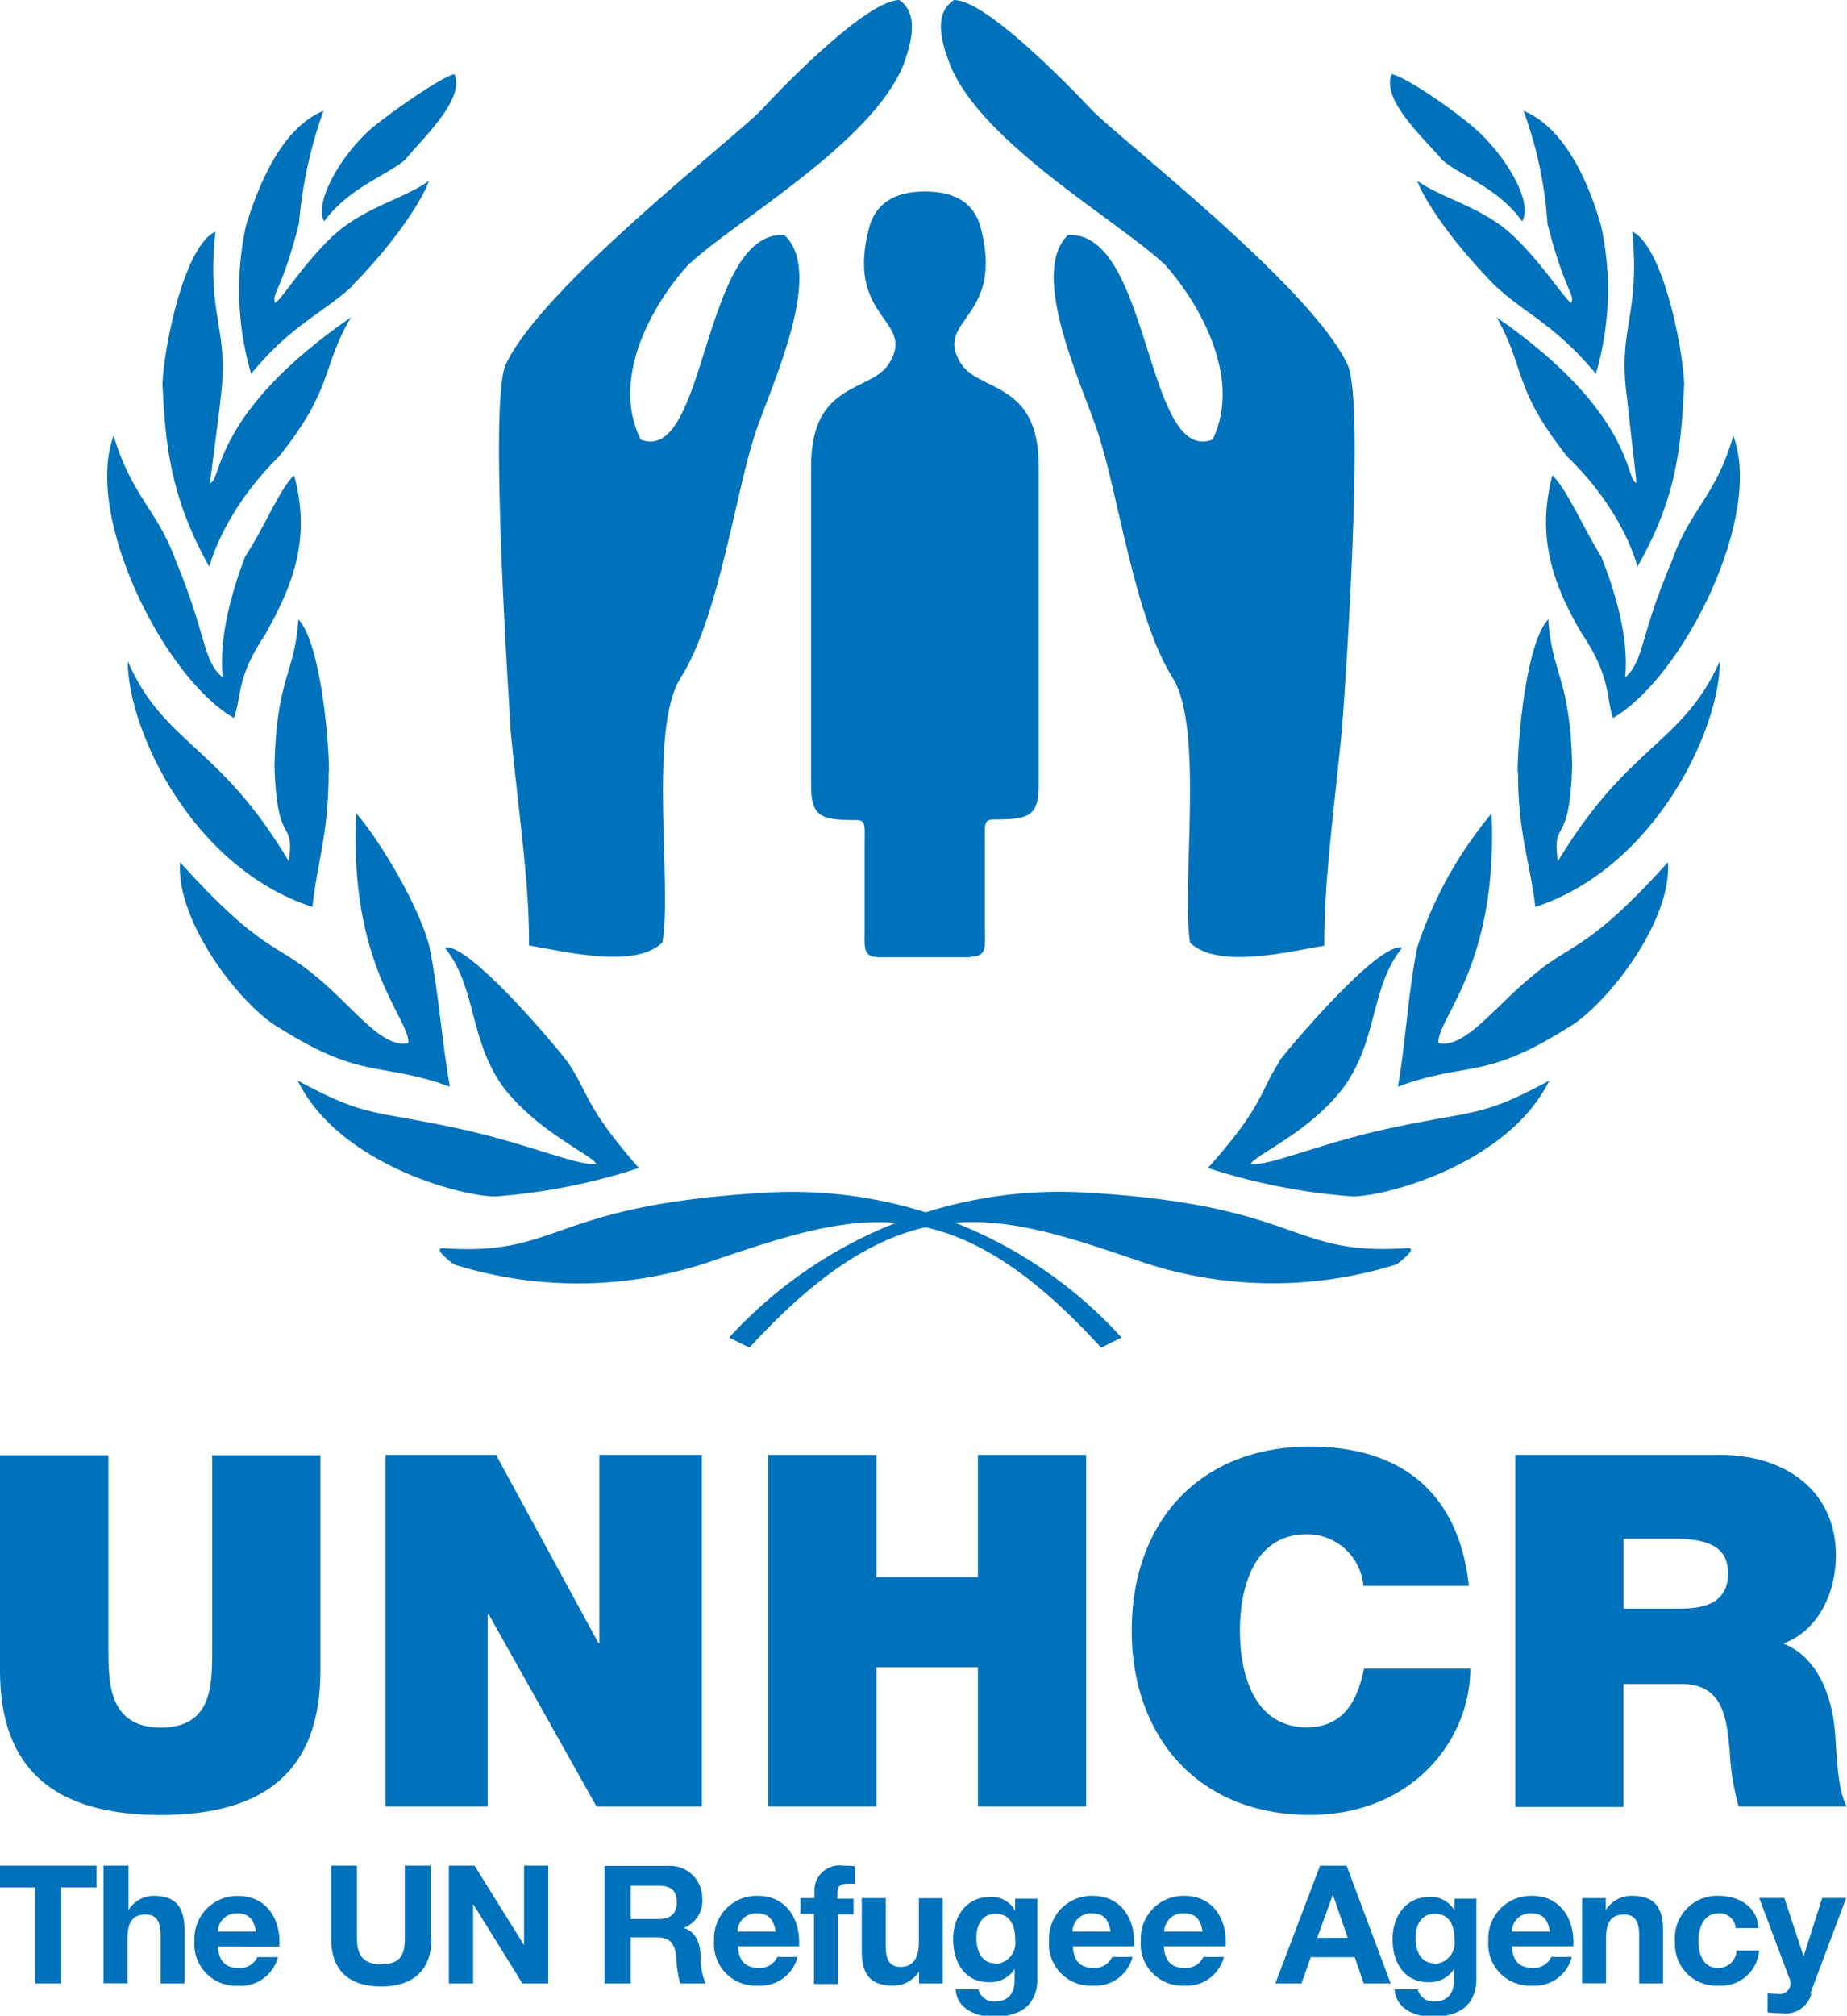 <svg xmlns="http://www.w3.org/2000/svg" viewBox="0 0 154.44 168.44"><defs><style>.a{fill:#0072bc;}</style></defs><title>unhcr-logo-vertical</title><path class="a" d="M26.79,139.61c0,8.15-4.4,12.06-13.37,12.06S0,147.75,0,139.61v-18H9.06v16c0,3,0,6.75,4.4,6.75s4.28-3.75,4.28-6.75v-16h9.05v18"/><polygon class="a" points="32.23 121.58 41.48 121.58 50.04 137.3 50.12 137.3 50.12 121.58 58.68 121.58 58.68 150.96 49.88 150.96 40.87 134.91 40.78 134.91 40.78 150.96 32.23 150.96 32.23 121.58"/><polygon class="a" points="64.24 121.58 73.29 121.58 73.29 131.79 81.77 131.79 81.77 121.58 90.82 121.58 90.82 150.96 81.77 150.96 81.77 139.32 73.29 139.32 73.29 150.96 64.24 150.96 64.24 121.58"/><path class="a" d="M114,132.53a4.71,4.71,0,0,0-4.73-4.32c-4.24,0-5.59,4.11-5.59,8.06s1.36,8.07,5.59,8.07c3,0,4.24-2.14,4.78-4.9h8.89c0,5.92-4.81,12.22-13.41,12.22-9.5,0-14.9-6.71-14.9-15.39,0-9.26,5.84-15.39,14.9-15.39,8.06,0,12.51,4.28,13.29,11.64H114"/><path class="a" d="M135.76,128.58H140c3.46,0,4.49,1.07,4.49,2.92,0,2.63-2.31,2.92-4,2.92h-4.73ZM126.7,151h9.05V140.72h4.82c3.58,0,3.82,2.92,4.07,5.72a20.87,20.87,0,0,0,.74,4.52h9.05c-.83-1.36-.86-4.85-1-6.29-.33-3.66-1.85-6.38-4.32-7.33,3-1.11,4.4-4.32,4.4-7.37,0-5.56-4.45-8.39-9.59-8.39H126.7V151"/><polygon class="a" points="2.95 157.72 0 157.72 0 155.9 8.07 155.9 8.07 157.72 5.12 157.72 5.12 165.74 2.95 165.74 2.95 157.72"/><path class="a" d="M8.74,155.9h2v3.71h0a2.51,2.51,0,0,1,2.08-1.19c2.08,0,2.61,1.17,2.61,2.94v4.38h-2v-4c0-1.17-.34-1.75-1.25-1.75-1.06,0-1.52.59-1.52,2v3.74h-2V155.9"/><path class="a" d="M18.23,162.65c.05,1.24.66,1.81,1.75,1.81a1.61,1.61,0,0,0,1.54-.92h1.72a3.21,3.21,0,0,1-3.34,2.4,3.48,3.48,0,0,1-3.64-3.75,3.58,3.58,0,0,1,3.64-3.76c2.43,0,3.6,2,3.46,4.23Zm3.18-1.24c-.18-1-.61-1.52-1.56-1.52a1.54,1.54,0,0,0-1.63,1.52h3.18"/><path class="a" d="M36.08,162c0,2.66-1.57,4-4.2,4s-4.19-1.28-4.19-4V155.9h2.16V162c0,1.07.28,2.14,2,2.14,1.54,0,2-.68,2-2.14V155.9h2.16V162"/><polygon class="a" points="37.53 155.9 39.68 155.9 43.79 162.5 43.82 162.5 43.82 155.9 45.84 155.9 45.84 165.74 43.68 165.74 39.59 159.15 39.56 159.15 39.56 165.74 37.53 165.74 37.53 155.9"/><path class="a" d="M52.73,157.58H55.1c1,0,1.49.42,1.49,1.37s-.52,1.41-1.49,1.41H52.73Zm-2.16,8.16h2.16v-3.85h2.16c1.09,0,1.49.46,1.64,1.49a10.88,10.88,0,0,0,.34,2.36H59a5.39,5.39,0,0,1-.41-2.33c-.07-1-.37-2-1.43-2.3v0a2.42,2.42,0,0,0,1.56-2.47,2.7,2.7,0,0,0-2.88-2.72H50.56v9.84"/><path class="a" d="M61.67,161.41a1.54,1.54,0,0,1,1.63-1.52c1,0,1.38.52,1.56,1.52Zm5.14,1.24c.14-2.19-1-4.23-3.46-4.23a3.57,3.57,0,0,0-3.64,3.76,3.48,3.48,0,0,0,3.64,3.75,3.21,3.21,0,0,0,3.34-2.4H65a1.61,1.61,0,0,1-1.54.92c-1.09,0-1.7-.56-1.75-1.81h5.14"/><path class="a" d="M68.11,159.92H66.93v-1.31h1.17v-.55a2.09,2.09,0,0,1,2.38-2.16c.34,0,.7,0,1,.06v1.46a5.93,5.93,0,0,0-.72,0c-.52,0-.74.22-.74.81v.43h1.35v1.31H70.06v5.82h-2v-5.82"/><path class="a" d="M78.71,165.74H76.85v-1h0a2.55,2.55,0,0,1-2.18,1.19c-2.08,0-2.61-1.17-2.61-2.94v-4.38h2v4c0,1.17.34,1.75,1.25,1.75s1.52-.59,1.52-2v-3.74h2v7.13"/><path class="a" d="M83.22,164.06c-1.2,0-1.58-1.12-1.58-2.14s.48-2,1.58-2c1.27,0,1.67,1,1.67,2.19a1.75,1.75,0,0,1-1.67,2m3.53-5.45H84.88v1h0a2.22,2.22,0,0,0-2.12-1.14c-2,0-3.06,1.68-3.06,3.53s.91,3.59,3,3.59a2.41,2.41,0,0,0,2.14-1.1h0v.94c0,1-.48,1.76-1.57,1.76a1.33,1.33,0,0,1-1.46-1H79.91c.09,1.63,1.74,2.29,3.14,2.29,3.28,0,3.69-2,3.69-3.16v-6.67"/><path class="a" d="M89.68,161.41a1.54,1.54,0,0,1,1.63-1.52c1,0,1.38.52,1.56,1.52Zm5.14,1.24c.14-2.19-1-4.23-3.46-4.23a3.57,3.57,0,0,0-3.64,3.76,3.48,3.48,0,0,0,3.64,3.75,3.21,3.21,0,0,0,3.34-2.4H93a1.61,1.61,0,0,1-1.54.92c-1.09,0-1.7-.56-1.75-1.81h5.14"/><path class="a" d="M97.35,161.41A1.54,1.54,0,0,1,99,159.89c1,0,1.38.52,1.56,1.52Zm5.14,1.24c.14-2.19-1-4.23-3.46-4.23a3.57,3.57,0,0,0-3.64,3.76A3.48,3.48,0,0,0,99,165.93a3.21,3.21,0,0,0,3.34-2.4h-1.72a1.61,1.61,0,0,1-1.55.92c-1.09,0-1.69-.56-1.75-1.81h5.14"/><path class="a" d="M111.45,158.32h0l1.24,3.61h-2.55Zm-4.81,7.42h2.19l.77-2.19h3.68l.75,2.19h2.25l-3.68-9.84h-2.22Z"/><path class="a" d="M119.95,164.06c-1.2,0-1.59-1.12-1.59-2.14s.48-2,1.59-2c1.27,0,1.67,1,1.67,2.19a1.76,1.76,0,0,1-1.67,2m3.53-5.45h-1.86v1h0a2.22,2.22,0,0,0-2.12-1.14c-2,0-3.06,1.68-3.06,3.53s.91,3.59,3,3.59a2.41,2.41,0,0,0,2.14-1.1h0v.94c0,1-.48,1.76-1.57,1.76a1.33,1.33,0,0,1-1.46-1h-1.94c.1,1.63,1.74,2.29,3.14,2.29,3.28,0,3.7-2,3.7-3.16v-6.67"/><path class="a" d="M126.41,161.41a1.54,1.54,0,0,1,1.63-1.52c1,0,1.38.52,1.56,1.52Zm5.14,1.24c.14-2.19-1-4.23-3.46-4.23a3.57,3.57,0,0,0-3.64,3.76,3.48,3.48,0,0,0,3.64,3.75,3.2,3.2,0,0,0,3.34-2.4h-1.72a1.61,1.61,0,0,1-1.54.92c-1.09,0-1.7-.56-1.75-1.81h5.14"/><path class="a" d="M132.41,158.61h1.86v1h0a2.54,2.54,0,0,1,2.18-1.19c2.08,0,2.61,1.17,2.61,2.94v4.38h-2v-4c0-1.17-.34-1.75-1.25-1.75-1.06,0-1.52.59-1.52,2v3.74h-2v-7.13"/><path class="a" d="M145.13,161.12a1.33,1.33,0,0,0-1.45-1.23c-1.25,0-1.67,1.27-1.67,2.31s.4,2.25,1.63,2.25A1.51,1.51,0,0,0,145.2,163h1.89a3.19,3.19,0,0,1-3.43,2.93,3.46,3.46,0,0,1-3.6-3.65,3.53,3.53,0,0,1,3.64-3.86c1.68,0,3.23.88,3.35,2.7h-1.92"/><path class="a" d="M151.46,166.63a2.24,2.24,0,0,1-2.46,1.61,11.79,11.79,0,0,1-1.2-.07v-1.61a9.81,9.81,0,0,0,1.14.07.92.92,0,0,0,.67-1.34l-2.51-6.69h2.1l1.61,4.88h0l1.56-4.88h2l-3,8"/><path class="a" d="M81.14,79.94c1.4,0,1.22-.79,1.22-2.27V70.48c0-1.48-.15-2,.71-2,3,0,3.78-.27,3.78-2.91V38.93c0-7.27-5.15-6.07-6.61-8.73-2.07-3.59,3.86-3.59,1.71-11.38C81.4,17.07,80,16,77.34,16s-4.07,1.09-4.62,2.85c-2.15,7.78,3.78,7.78,1.71,11.38-1.46,2.65-6.61,1.45-6.61,8.73V65.62c0,2.64.81,2.91,3.78,2.91.84,0,.7.47.7,2v7.19c0,1.48-.17,2.27,1.23,2.27h7.6"/><path class="a" d="M57.67,22c-2.64,2.8-6.81,9.32-4.09,14.74,5.53,2.12,5.11-17.45,12-17.11,3.4,3.14-1,12.37-2.38,16.44-1.7,5-3.06,15.5-6.29,20.58-2.72,4.23-.68,17.53-1.53,22.11-2.29,2.28-8.51.67-11.14.25,0-5.25-.68-9.4-1.53-17.78-.08-1.69-1.87-27.62-.43-30.75,3-6.52,19.22-19,21.44-21.35C65.66,7,72.55,0,75.2,0c1.87,1.27.76,4.23.34,5.42-2.63,6.52-14,13-17.86,16.6"/><path class="a" d="M97.31,22c2.55,2.8,6.72,9.32,4.08,14.74-5.61,2.12-5.18-17.45-12.08-17.11C86,22.79,90.42,32,91.78,36.09c1.7,5,3.06,15.5,6.29,20.58,2.64,4.23.68,17.53,1.44,22.11,2.38,2.28,8.51.67,11.22.25,0-5.25.6-9.4,1.45-17.78.17-1.69,2-27.62.51-30.75-3-6.52-19.22-19-21.43-21.35C89.23,7,82.42,0,79.78,0c-2,1.27-.76,4.23-.34,5.42,2.64,6.52,14,13,17.86,16.6"/><path class="a" d="M34,13.24c-1.45,1.36-4.69,2.29-6.9,5.26-.85-1.61,1.36-5.51,4-7.81,2-1.62,5.8-4.24,6.9-4.5.85,2-2.21,4.93-4,7"/><path class="a" d="M29.53,23.85c-2.47,2.3-5.11,3.23-8.53,7.39a25,25,0,0,1-.43-12.39c1.2-3.9,3.16-8.23,6.48-9.59A36.72,36.72,0,0,0,25,18.67c-1.45,5.69-2.3,5.86-2,6.62.34,0,2.21-3,4.51-5.26,2.73-2.71,6.13-3.31,8.35-4.92-.34,1.1-2.3,4.58-6.39,8.74"/><path class="a" d="M17.5,47.36c-3.32-5.94-3.66-10.27-3.92-15.28.18-3.48,1.88-11.54,4.43-12.73-.76,7.29,1.2,8,.43,14,0,.34-.86,6.62-.86,7,1-.17.09-5.77,11.76-13.83-2.56,4.41-1.36,5.77-6,11.62C18,43.37,17.25,48.55,17.5,47.36"/><path class="a" d="M22.2,53c-2.47,3.56-2,5.35-2.64,7C13.67,56.61,7,43.12,9.5,36.41c1.53,5.09,3.66,6.2,5.2,10.44,2.64,6.37,2.22,8.32,3.92,9.76-.34-3.31.77-7.21,1.88-10.1,1.62-2.46,2.9-5.69,4.09-6.79,1.28,4.67.34,8.49-2.39,13.24"/><path class="a" d="M27.48,64.5c0,5.18-.94,7.47-1.36,11.29C16,72.48,10.68,60.94,10.68,55.25c3.07,7,7.59,6.87,13.47,16.72.51-3.73-1-.93-1.2-8,.17-7.39,1.71-7.64,2-12.22,1.87,2,2.56,10.18,2.56,12.73"/><path class="a" d="M35.92,79.18C36.69,83,37,87.5,37.62,90.81c-5.79-2.12-7.24-.51-14.14-4.84-3.15-1.7-8.78-8.83-8.43-13.92,6.81,7.55,8,6.71,11.33,9.51,3.06,2.46,5.53,6.11,7.76,5.6.16-2-5-6.45-4.35-19.18,1.36,1.44,5.11,7.21,6.14,11.2"/><path class="a" d="M47.42,88.69c1.79,2.55,1.37,3.65,6,8.91a50.44,50.44,0,0,1-12,2.38c-2.89,0-13.12-2.72-16.53-9.68,5.88,3.15,6,2.38,13.8,4.08,5.63,1.27,9.63,3.05,11.17,2.89-.34-.76-4.69-2.55-7.67-6.28-3-4-2.31-8.49-5-11.8C39,78.67,46,86.82,47.42,88.69"/><path class="a" d="M120.46,13.24c1.37,1.36,4.69,2.29,6.82,5.26.94-1.61-1.36-5.51-4-7.81-1.87-1.62-5.71-4.24-6.91-4.5-.86,2,2.22,4.93,4.09,7"/><path class="a" d="M125,23.85c2.39,2.3,5,3.23,8.44,7.39a24.9,24.9,0,0,0,.43-12.39c-1.11-3.9-3.15-8.23-6.48-9.59a33.39,33.39,0,0,1,2,9.42c1.45,5.69,2.3,5.86,2,6.62-.34,0-2.22-3-4.52-5.26-2.64-2.71-6.05-3.31-8.35-4.92.34,1.1,2.39,4.58,6.48,8.74"/><path class="a" d="M136.91,47.36c3.4-5.94,3.66-10.27,3.92-15.28-.17-3.48-1.87-11.54-4.34-12.73.68,7.29-1.28,8-.43,14,0,.34.77,6.62.77,7-.94-.17-.09-5.77-11.68-13.83,2.47,4.41,1.28,5.77,5.88,11.62,5.46,5.26,6.14,10.44,5.89,9.25"/><path class="a" d="M132.31,53c2.39,3.56,2,5.35,2.56,7,5.88-3.4,12.61-16.89,10.06-23.59-1.45,5.09-3.67,6.2-5.12,10.44-2.73,6.37-2.3,8.32-3.92,9.76.34-3.31-.85-7.21-2-10.1-1.54-2.46-2.9-5.69-4.09-6.79-1.2,4.67-.34,8.49,2.47,13.24"/><path class="a" d="M126.93,64.5c0,5.18,1,7.47,1.45,11.29,10.06-3.31,15.43-14.85,15.43-20.54-3.16,7-7.59,6.87-13.55,16.72-.51-3.73,1-.93,1.2-8-.17-7.39-1.71-7.64-2-12.22-1.88,2-2.56,10.18-2.56,12.73"/><path class="a" d="M118.5,79.18c-.77,3.82-1,8.32-1.62,11.63,5.71-2.12,7.16-.51,14.07-4.84,3.15-1.7,8.86-8.83,8.52-13.92-6.82,7.55-8.1,6.71-11.34,9.51-3.07,2.46-5.62,6.11-7.85,5.6-.17-2,5-6.45,4.44-19.18a33.86,33.86,0,0,0-6.22,11.2"/><path class="a" d="M107,88.69c-1.7,2.55-1.28,3.65-6,8.91a51.38,51.38,0,0,0,12.1,2.38c2.81,0,13-2.72,16.45-9.68-5.88,3.15-6,2.38-13.81,4.08-5.63,1.27-9.55,3.05-11.16,2.89.33-.76,4.77-2.55,7.67-6.28,3-4,2.3-8.49,5-11.8-1.88-.51-8.86,7.64-10.32,9.51"/><path class="a" d="M62.67,112.62l-1.7-.85a37.46,37.46,0,0,1,29.4-12.14c18.57,1,17.3,5.35,27.27,4.67,1.11-.09-.85,1.35-.85,1.35a34.54,34.54,0,0,1-21.73-.34c-11.94-4.07-19.69-6.53-32.39,7.3"/><path class="a" d="M92.07,112.62l1.71-.85A37.2,37.2,0,0,0,64.46,99.64c-18.66,1-17.38,5.35-27.36,4.67-1.1-.09.86,1.35.86,1.35a34.55,34.55,0,0,0,21.74-.34c12-4.07,19.77-6.53,32.37,7.3"/></svg>
